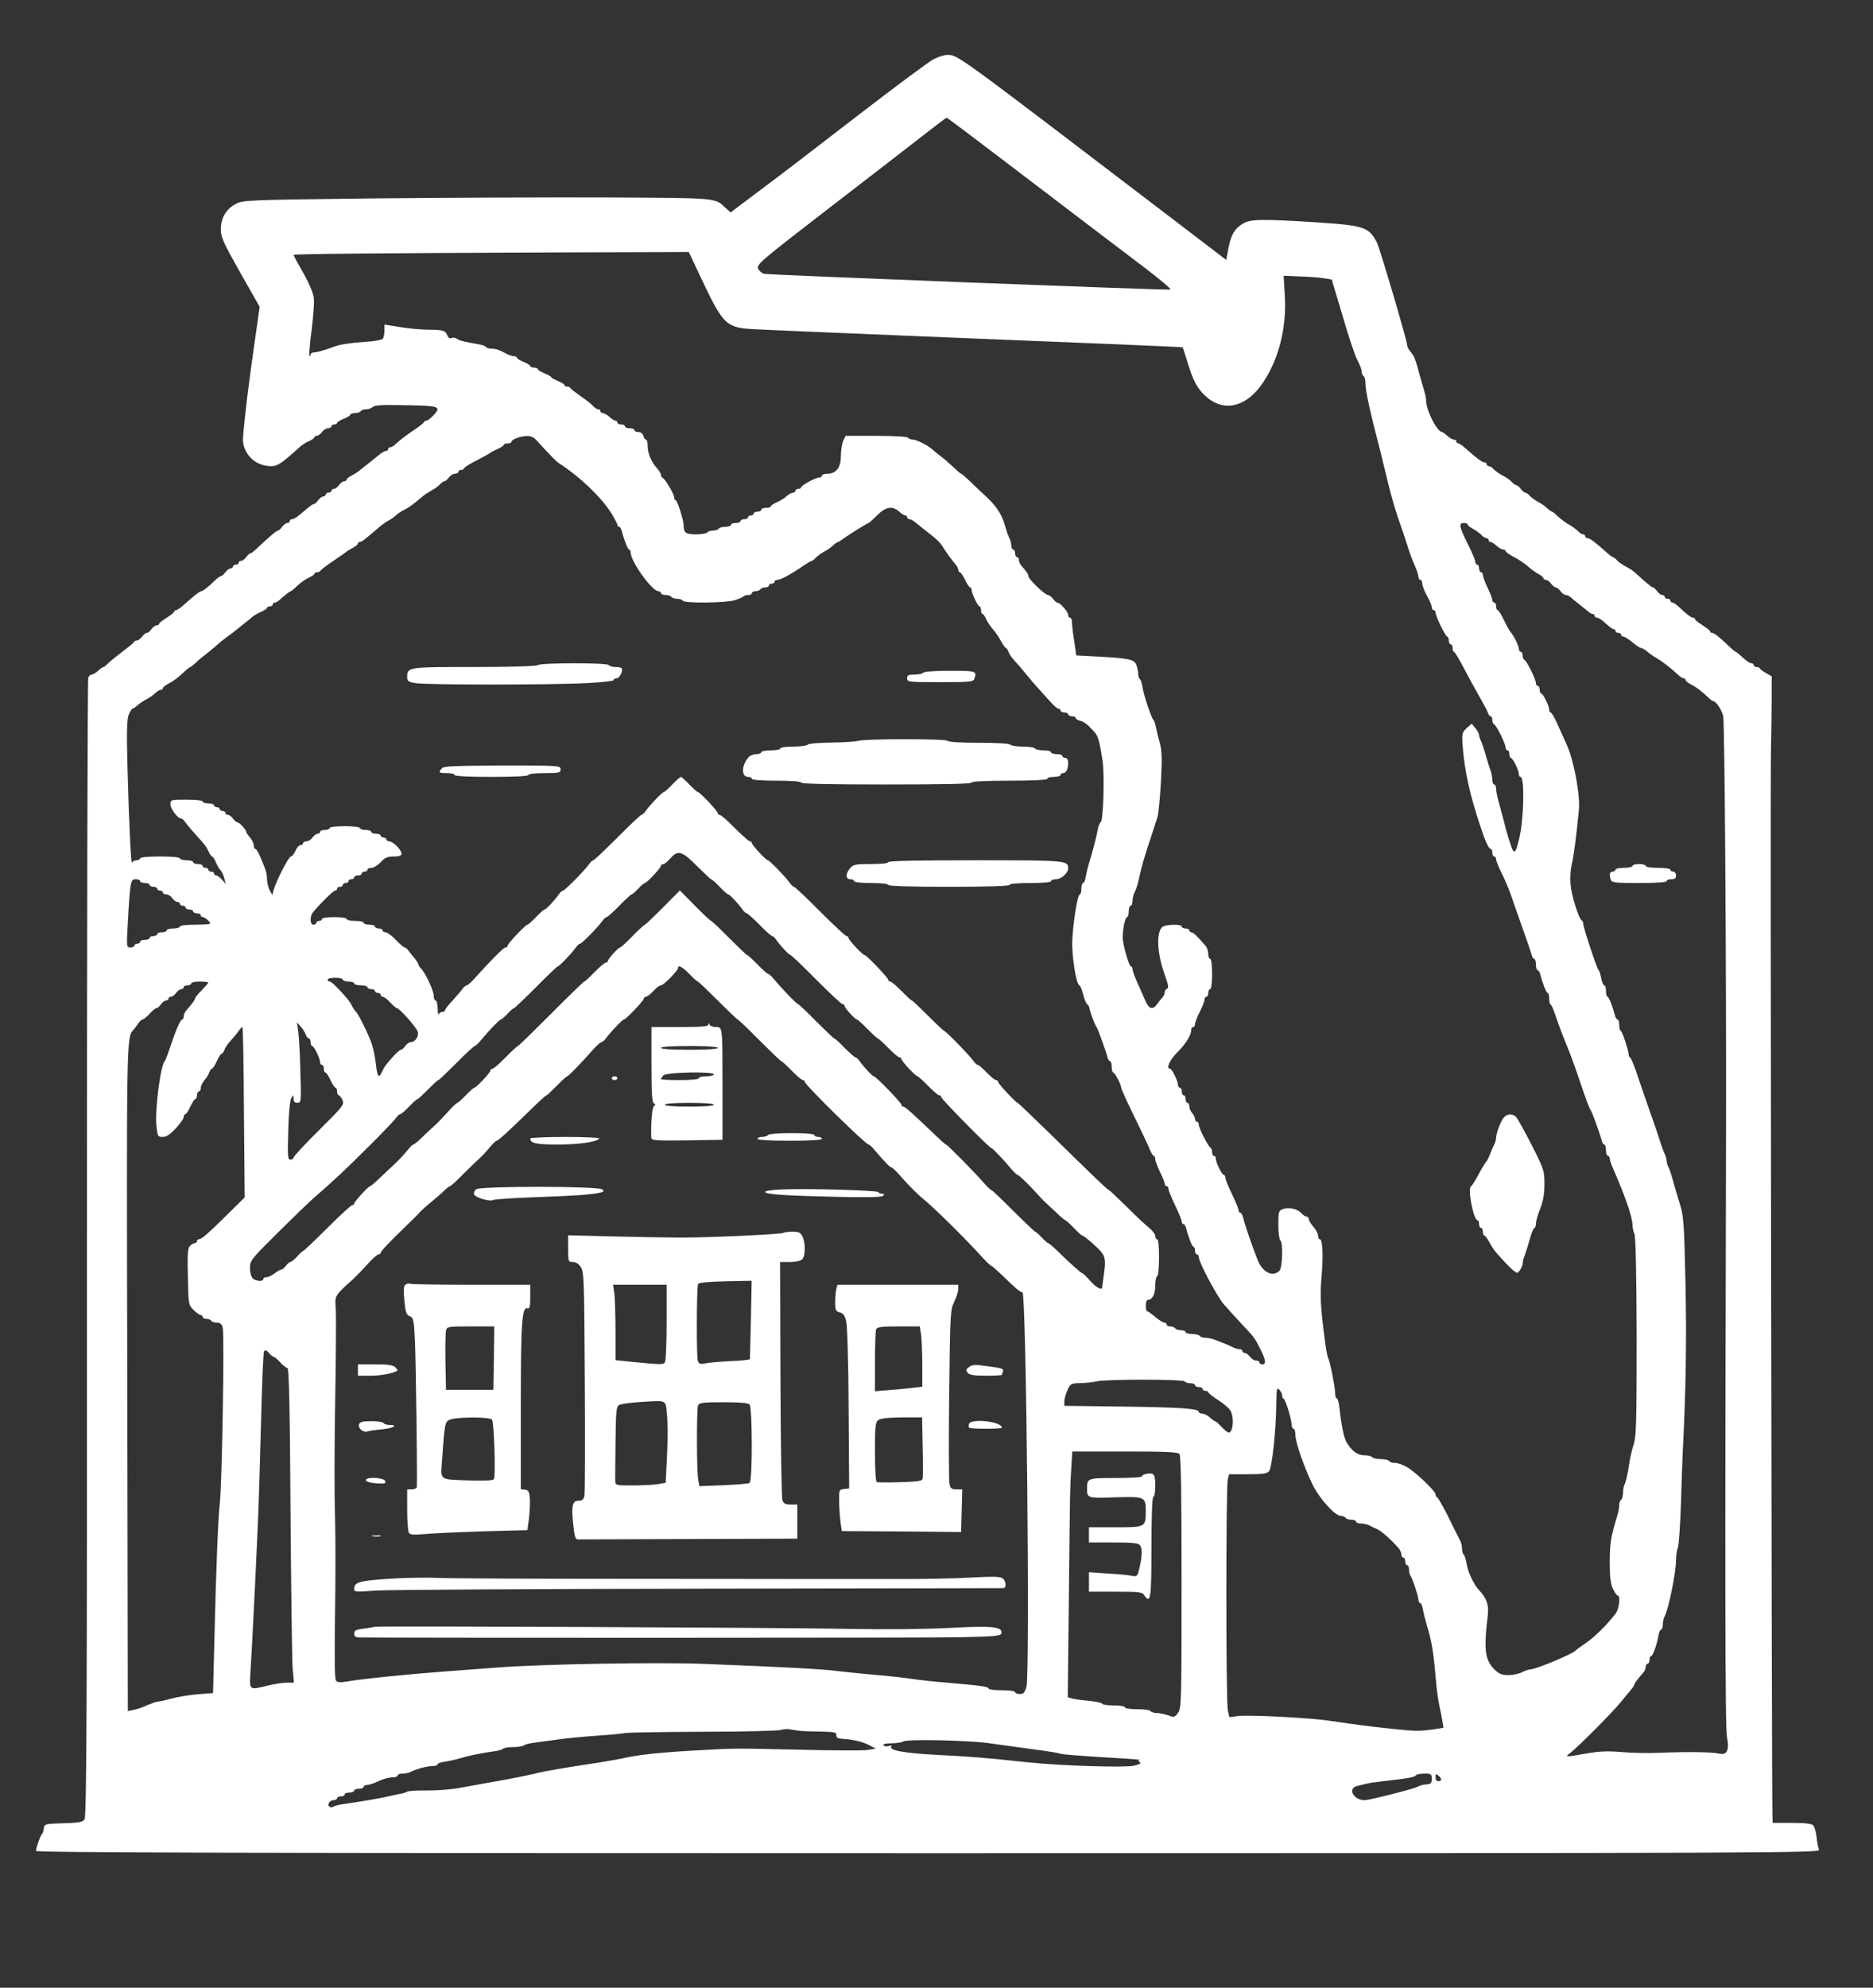 <?xml version="1.0" standalone="no"?>
<!DOCTYPE svg PUBLIC "-//W3C//DTD SVG 20010904//EN"
 "http://www.w3.org/TR/2001/REC-SVG-20010904/DTD/svg10.dtd">
<svg version="1.0" xmlns="http://www.w3.org/2000/svg"
 width="989pt" height="1049pt" viewBox="0 0 989 1049"
 preserveAspectRatio="xMidYMid meet">

<rect x="0" y="0" width="989" height="1049" fill="#333333" stroke="none"/>

<g transform="translate(0,1049) scale(0.1,-0.1)"
fill="#ffffff" stroke="none">
<path d="M4929 10177 c-24 -12 -204 -146 -399 -296 -195 -151 -426 -328 -514
-393 l-158 -119 -27 24 c-57 54 -37 52 -626 55 -302 1 -858 -1 -1235 -5 -668
-8 -686 -9 -725 -29 -51 -27 -79 -74 -79 -134 0 -41 13 -70 102 -228 l103
-181 -47 -333 c-25 -184 -43 -353 -41 -377 8 -76 71 -131 148 -131 35 0 53 12
153 102 11 10 32 24 48 30 15 7 28 16 28 20 0 5 6 8 13 8 7 0 19 9 27 20 8 11
22 20 32 20 10 0 18 5 18 10 0 6 7 10 15 10 8 0 15 4 15 8 0 5 16 14 35 22 19
8 35 17 35 22 0 4 11 8 24 8 14 0 28 5 31 10 3 6 16 10 29 10 12 0 28 6 35 13
9 9 52 11 159 9 152 -2 182 -6 182 -23 0 -13 -46 -59 -59 -59 -5 0 -11 -4 -13
-8 -1 -5 -25 -23 -53 -42 -50 -34 -76 -55 -100 -77 -8 -7 -18 -13 -24 -13 -6
0 -11 -4 -11 -10 0 -5 -6 -10 -12 -10 -7 0 -25 -10 -39 -23 -15 -12 -41 -33
-59 -47 -18 -14 -38 -29 -44 -35 -6 -5 -23 -16 -38 -24 -16 -8 -28 -18 -28
-23 0 -4 -6 -8 -13 -8 -7 0 -19 -9 -27 -20 -8 -11 -20 -20 -27 -20 -7 0 -13
-4 -13 -10 0 -5 -7 -10 -15 -10 -8 0 -15 -4 -15 -10 0 -5 -6 -10 -13 -10 -7 0
-19 -9 -27 -20 -8 -11 -18 -20 -22 -20 -7 0 -15 -5 -76 -57 -15 -13 -33 -23
-39 -23 -7 0 -13 -4 -13 -10 0 -5 -6 -10 -13 -10 -7 0 -19 -9 -27 -20 -8 -11
-18 -20 -22 -20 -8 0 -45 -32 -104 -87 -18 -18 -37 -33 -41 -33 -5 0 -15 -9
-23 -20 -8 -11 -20 -20 -27 -20 -7 0 -13 -4 -13 -10 0 -5 -7 -10 -15 -10 -8 0
-15 -4 -15 -10 0 -5 -6 -10 -13 -10 -7 0 -19 -9 -27 -20 -8 -11 -18 -20 -23
-20 -4 0 -18 -10 -31 -22 -35 -35 -65 -58 -74 -58 -7 0 -42 -28 -95 -75 -15
-14 -32 -25 -37 -25 -6 0 -10 -3 -10 -8 0 -4 -18 -18 -40 -32 -22 -14 -40 -28
-40 -32 0 -5 -6 -8 -13 -8 -7 0 -19 -9 -27 -20 -8 -11 -19 -20 -25 -20 -6 0
-17 -9 -25 -20 -8 -11 -20 -20 -26 -20 -7 0 -14 -3 -16 -7 -1 -5 -30 -28 -63
-53 -33 -25 -67 -53 -76 -62 -9 -10 -19 -18 -23 -18 -4 0 -16 -9 -28 -20 -12
-11 -27 -20 -34 -20 -6 0 -15 -7 -18 -17 -4 -9 -7 -1364 -7 -3012 1 -2455 -2
-2999 -13 -3013 -10 -14 -32 -18 -112 -20 -97 -3 -99 -3 -103 -28 -1 -14 -6
-27 -10 -30 -8 -6 -31 -72 -31 -88 0 -9 1100 -12 4711 -12 4483 0 4711 1 4704
18 -4 9 -10 39 -13 67 -3 27 -11 55 -18 62 -8 9 -45 13 -113 13 l-101 0 -1 38
c-4 120 -12 5450 -8 5607 2 105 4 239 4 298 l0 108 -30 17 c-16 9 -31 20 -33
25 -2 4 -10 7 -18 7 -8 0 -14 5 -14 10 0 6 -6 10 -14 10 -7 0 -27 14 -44 30
-18 17 -34 30 -37 30 -3 0 -21 15 -39 33 -47 45 -75 67 -86 67 -6 0 -10 3 -10
8 0 4 -18 18 -40 32 -22 14 -40 28 -40 32 0 5 -4 8 -10 8 -10 0 -38 21 -76 58
-13 12 -28 22 -34 22 -5 0 -10 5 -10 10 0 6 -7 10 -15 10 -8 0 -15 5 -15 10 0
6 -6 10 -13 10 -7 0 -19 9 -27 20 -8 11 -18 20 -22 20 -7 0 -33 22 -91 75 -12
11 -35 27 -52 35 -16 8 -37 23 -46 32 -9 10 -19 18 -23 18 -3 0 -18 11 -33 25
-60 53 -88 75 -100 75 -7 0 -13 5 -13 10 0 6 -5 10 -11 10 -7 0 -19 8 -28 18
-9 9 -29 24 -44 32 -16 8 -41 27 -58 42 -16 15 -31 28 -34 28 -3 0 -15 8 -26
18 -10 11 -32 25 -47 33 -15 8 -34 22 -43 31 -9 10 -20 18 -25 18 -5 0 -16 9
-24 20 -8 11 -19 20 -24 20 -5 0 -16 8 -25 18 -9 9 -29 24 -46 32 -16 8 -37
23 -46 32 -9 10 -21 18 -28 18 -6 0 -11 5 -11 10 0 6 -6 10 -12 10 -13 0 -41
22 -101 75 -15 14 -32 25 -37 25 -6 0 -10 5 -10 10 0 6 -6 10 -13 10 -7 0 -23
9 -35 20 -12 11 -24 20 -27 20 -27 0 -85 115 -85 168 0 9 -4 29 -9 46 -5 17
-15 51 -22 76 -24 91 -30 108 -49 131 -11 12 -20 29 -20 38 0 23 -145 513
-160 542 -42 80 -68 89 -309 105 -296 19 -359 18 -398 -6 -44 -26 -64 -61 -77
-132 l-11 -60 -300 229 c-1154 880 -1117 853 -1175 853 -15 0 -46 -10 -71 -23z
m364 -529 c161 -122 362 -275 447 -340 85 -65 222 -169 303 -230 82 -62 143
-114 137 -116 -13 -5 -2114 77 -2146 83 -11 3 -25 15 -31 27 -9 22 13 41 379
323 214 165 440 339 501 387 62 48 113 87 115 87 2 1 135 -99 295 -221z
m-1578 -653 c100 -210 122 -232 243 -241 37 -3 566 -25 1176 -50 610 -24 1110
-45 1111 -47 1 -1 12 -36 25 -77 28 -95 50 -137 92 -177 90 -86 205 -68 292
47 94 125 142 305 130 485 l-6 100 88 -4 c49 -1 106 -6 128 -10 l38 -6 59
-198 c32 -110 67 -214 79 -233 11 -20 20 -44 20 -54 0 -10 5 -22 10 -25 6 -3
10 -21 10 -38 0 -40 22 -141 80 -364 5 -21 21 -87 36 -148 14 -60 39 -148 55
-195 17 -47 37 -107 46 -135 18 -59 25 -77 47 -128 9 -21 16 -44 16 -52 0 -8
5 -15 10 -15 6 0 10 -9 10 -20 0 -10 11 -39 25 -64 14 -25 25 -52 25 -60 0 -9
5 -16 10 -16 6 0 10 -5 10 -12 0 -19 53 -128 62 -128 4 0 8 -9 8 -20 0 -11 5
-20 10 -20 6 0 10 -9 10 -19 0 -11 4 -21 9 -23 5 -1 27 -39 50 -83 23 -44 60
-111 82 -150 22 -38 43 -78 46 -87 3 -10 9 -18 14 -18 5 0 9 -9 9 -19 0 -11 4
-21 9 -23 12 -4 61 -103 61 -123 0 -8 5 -15 10 -15 6 0 10 -9 10 -20 0 -11 4
-20 8 -20 10 0 42 -65 42 -85 0 -8 4 -15 9 -15 22 0 18 -222 -7 -325 -15 -63
-23 -79 -33 -63 -9 13 -33 92 -49 158 -5 19 -16 59 -24 89 -9 29 -16 64 -16
77 0 13 -4 24 -10 24 -5 0 -10 11 -10 25 0 13 -4 34 -9 47 -5 13 -17 50 -26
83 -9 33 -21 68 -26 77 -5 10 -9 23 -9 30 -1 7 -9 23 -20 36 l-19 23 -27 -24
c-24 -23 -25 -28 -21 -93 11 -134 37 -254 92 -419 29 -89 46 -125 57 -125 4 0
8 -9 8 -20 0 -11 5 -20 10 -20 6 0 10 -7 10 -15 0 -9 14 -43 31 -77 17 -33 39
-86 49 -117 11 -31 38 -108 60 -171 23 -63 44 -125 47 -137 3 -13 9 -23 14
-23 5 0 9 -13 9 -30 0 -16 4 -30 9 -30 5 0 11 -10 14 -22 12 -47 32 -98 39
-98 5 0 8 -13 8 -29 0 -16 4 -31 8 -33 4 -1 15 -25 24 -53 9 -27 26 -74 37
-102 12 -29 30 -77 42 -105 11 -29 33 -91 49 -138 37 -109 54 -154 60 -160 6
-6 49 -125 57 -157 3 -13 9 -23 14 -23 5 0 9 -13 9 -30 0 -16 5 -30 10 -30 6
0 10 -7 10 -15 0 -8 11 -38 24 -67 57 -129 95 -240 96 -281 0 -16 5 -37 10
-48 7 -12 11 -202 12 -542 0 -458 -2 -528 -16 -571 -9 -26 -21 -79 -26 -118
-6 -38 -15 -78 -20 -88 -6 -10 -10 -32 -10 -49 0 -16 -5 -33 -10 -36 -6 -3
-10 -16 -10 -27 0 -12 -4 -35 -9 -52 -36 -119 -41 -151 -41 -249 0 -79 4 -115
17 -142 9 -19 20 -35 25 -35 16 0 8 -72 -12 -97 -49 -62 -109 -121 -155 -153
-27 -18 -52 -36 -55 -40 -15 -18 -208 -99 -240 -100 -8 0 -28 -7 -44 -15 -15
-8 -48 -15 -71 -15 -35 0 -49 6 -73 29 -52 52 -58 105 -36 287 6 55 -6 89 -44
130 -30 31 -61 97 -68 143 -4 23 -11 44 -15 47 -5 3 -9 16 -9 30 0 13 -4 32
-9 42 -5 9 -33 64 -61 122 -29 58 -57 107 -61 108 -5 2 -9 9 -9 16 0 17 -109
121 -153 145 -21 12 -48 21 -62 21 -13 0 -27 4 -30 10 -3 5 -24 10 -45 10 -21
0 -42 5 -45 10 -3 6 -22 10 -41 10 -37 0 -69 25 -95 71 -14 26 -27 92 -36 176
-3 29 -9 53 -14 53 -5 0 -9 12 -9 28 0 31 -28 170 -37 185 -3 5 -10 39 -15 76
-25 189 -29 251 -20 351 10 112 6 200 -9 200 -5 0 -9 8 -9 18 0 11 -11 32 -25
48 -14 16 -25 35 -25 42 0 6 -5 12 -11 12 -7 0 -19 8 -28 18 -20 23 -67 33
-98 21 -21 -8 -23 -14 -23 -83 0 -41 5 -78 10 -81 16 -10 12 -144 -4 -161 -36
-36 -91 -8 -116 59 -7 17 -15 41 -20 52 -19 51 -53 152 -57 173 -3 12 -9 22
-14 22 -5 0 -9 6 -9 13 0 8 -16 46 -35 86 -19 39 -35 78 -35 86 0 8 -4 15 -8
15 -10 0 -42 65 -42 85 0 8 -4 15 -10 15 -5 0 -10 9 -10 19 0 11 -3 21 -7 23
-12 5 -63 104 -63 122 0 9 -4 16 -10 16 -5 0 -10 7 -10 16 0 8 -7 22 -15 30
-8 9 -15 24 -15 35 0 10 -4 19 -10 19 -5 0 -10 9 -10 20 0 11 -4 20 -10 20 -5
0 -10 9 -10 20 0 11 -4 20 -10 20 -5 0 -10 7 -10 15 0 20 -32 85 -42 85 -22 0
-3 44 36 84 46 45 76 93 76 121 0 8 5 15 10 15 6 0 10 7 10 15 0 9 11 38 25
65 14 27 25 56 25 65 0 8 5 15 10 15 6 0 10 9 10 20 0 11 5 20 10 20 6 0 10
33 10 80 0 47 -4 80 -10 80 -5 0 -10 11 -10 25 0 14 -6 32 -12 41 -45 52 -67
74 -77 74 -6 0 -11 5 -11 10 0 6 -9 10 -20 10 -11 0 -20 5 -20 10 0 15 -89 12
-104 -3 -32 -32 -26 -143 16 -256 17 -48 20 -65 11 -68 -7 -3 -13 -11 -13 -20
0 -8 -6 -20 -12 -27 -7 -8 -20 -23 -28 -35 -23 -33 -45 -26 -64 22 -10 23 -29
66 -42 95 -13 29 -24 59 -24 67 0 8 -4 15 -8 15 -11 0 -45 120 -44 155 1 49
14 105 23 105 5 0 9 14 9 30 0 17 5 30 10 30 6 0 10 12 10 26 0 14 5 35 12 47
6 12 15 38 19 57 18 81 29 120 59 210 17 52 36 109 41 125 6 17 14 101 19 188
7 129 5 167 -7 210 -8 28 -17 66 -20 82 -3 17 -9 32 -12 35 -11 9 -53 134 -58
173 -3 20 -9 40 -14 43 -5 3 -9 16 -9 29 0 13 -5 35 -11 49 -13 27 -41 33
-220 42 l-96 5 -11 77 c-7 42 -12 87 -12 100 0 12 -4 22 -10 22 -5 0 -10 7
-10 15 0 17 -43 65 -57 65 -5 0 -15 9 -23 20 -8 11 -20 20 -26 20 -16 0 -104
84 -104 99 0 11 -7 22 -37 56 -7 7 -13 21 -13 29 0 9 -4 16 -10 16 -5 0 -10 9
-10 20 0 11 -4 20 -10 20 -5 0 -10 9 -10 20 0 11 -4 28 -9 38 -6 9 -18 44 -27
76 -17 57 -45 98 -107 155 -16 14 -48 45 -73 69 -24 23 -46 42 -49 42 -3 0
-20 15 -39 33 -18 17 -47 43 -66 57 -18 14 -39 30 -45 37 -22 21 -85 53 -105
53 -10 0 -22 5 -25 10 -4 6 -71 10 -168 10 l-162 0 -13 -27 c-6 -15 -12 -51
-12 -80 0 -61 -25 -93 -72 -93 -15 0 -28 -4 -28 -10 0 -5 -6 -10 -14 -10 -19
0 -96 -42 -96 -52 0 -4 -7 -8 -15 -8 -8 0 -15 -4 -15 -10 0 -5 -6 -10 -13 -10
-7 0 -22 -8 -33 -18 -10 -10 -34 -25 -51 -32 -18 -8 -33 -18 -33 -22 0 -5 -11
-8 -25 -8 -14 0 -25 -4 -25 -10 0 -5 -9 -10 -20 -10 -11 0 -20 -4 -20 -10 0
-5 -7 -10 -15 -10 -8 0 -15 -4 -15 -10 0 -5 -9 -10 -20 -10 -11 0 -20 -4 -20
-10 0 -5 -11 -10 -25 -10 -14 0 -25 -4 -25 -10 0 -5 -13 -10 -29 -10 -17 0
-33 -4 -36 -10 -3 -5 -17 -10 -30 -10 -13 0 -27 -4 -30 -10 -3 -5 -30 -10 -60
-10 -54 0 -65 8 -65 48 0 26 -34 132 -42 132 -4 0 -8 7 -8 15 0 17 -48 98 -61
103 -5 2 -9 9 -9 16 0 7 -9 21 -19 33 -31 33 -51 80 -51 118 0 19 -4 35 -9 35
-5 0 -11 9 -14 20 -3 12 -14 20 -26 20 -12 0 -21 5 -21 10 0 6 -11 10 -25 10
-14 0 -25 5 -25 10 0 6 -9 10 -20 10 -11 0 -20 5 -20 10 0 6 -5 10 -10 10 -6
0 -20 9 -32 20 -12 11 -28 20 -35 20 -7 0 -13 5 -13 10 0 6 -5 10 -11 10 -7 0
-19 8 -28 18 -9 10 -38 33 -66 52 -27 19 -51 37 -53 42 -2 4 -10 8 -18 8 -8 0
-14 4 -14 8 0 5 -16 14 -35 22 -19 8 -35 17 -35 20 0 3 -16 12 -35 20 -19 8
-35 17 -35 22 0 4 -9 8 -20 8 -11 0 -20 4 -20 8 0 5 -16 14 -35 22 -19 8 -35
17 -35 22 0 4 -7 8 -15 8 -8 0 -24 5 -35 10 -11 6 -29 15 -40 20 -11 6 -31 10
-44 10 -14 0 -27 4 -30 9 -3 5 -20 11 -38 14 -80 14 -104 20 -115 29 -7 6 -20
8 -28 4 -10 -3 -18 1 -22 12 -10 27 -24 32 -98 32 -38 0 -107 6 -152 14 l-83
13 0 -31 c0 -17 -4 -36 -8 -43 -4 -6 -41 -14 -82 -16 -88 -6 -147 -15 -175
-26 -40 -16 -92 -31 -108 -31 -9 0 -17 -5 -17 -12 0 -6 -3 -9 -6 -5 -3 3 2 63
11 133 9 71 15 147 12 171 -3 26 -24 77 -56 133 -28 49 -51 92 -51 95 0 5 414
9 1411 13 l676 2 78 -165z m-877 -834 c76 -83 100 -107 114 -116 110 -71 218
-174 274 -260 18 -30 34 -59 34 -65 0 -5 4 -10 9 -10 5 0 11 -10 14 -22 12
-47 32 -98 39 -98 5 0 8 -7 8 -15 0 -48 113 -205 147 -205 7 0 13 -4 13 -10 0
-5 11 -10 24 -10 14 0 28 -4 31 -10 3 -5 17 -10 30 -10 13 0 27 -4 30 -10 9
-15 233 -12 277 3 21 7 41 16 44 20 4 4 16 7 26 7 10 0 18 5 18 10 0 6 9 10
19 10 11 0 23 5 26 10 3 6 15 10 26 10 10 0 19 5 19 10 0 6 7 10 15 10 8 0 15
5 15 10 0 6 7 10 15 10 17 0 71 29 132 71 23 16 45 29 49 29 3 0 14 8 23 18 9
9 28 23 43 31 15 8 37 22 47 33 11 10 23 18 26 18 3 0 11 5 18 10 18 15 137
90 143 90 3 0 23 18 45 40 45 46 82 52 117 20 12 -11 26 -20 32 -20 5 0 10 -4
10 -10 0 -5 6 -10 13 -10 6 0 24 -10 38 -23 15 -12 41 -33 59 -47 43 -33 63
-52 75 -71 22 -35 51 -75 67 -93 10 -11 18 -26 18 -33 0 -7 4 -13 8 -13 5 0
17 -18 28 -40 10 -22 22 -40 27 -40 4 0 7 -5 7 -12 0 -18 33 -88 42 -88 4 0 8
-9 8 -20 0 -11 3 -20 8 -20 4 0 13 -12 19 -27 7 -16 23 -39 35 -53 13 -14 32
-42 43 -62 11 -21 23 -38 27 -38 3 0 9 -9 13 -19 3 -11 18 -33 33 -49 15 -16
43 -48 62 -72 19 -24 46 -55 60 -70 14 -15 41 -46 61 -68 20 -23 42 -42 48
-42 6 0 11 -4 11 -10 0 -5 9 -10 20 -10 11 0 20 -4 20 -10 0 -5 9 -10 20 -10
11 0 20 -4 20 -9 0 -5 11 -12 25 -15 22 -6 47 -27 81 -68 13 -17 22 -52 36
-143 11 -78 4 -315 -10 -324 -5 -3 -12 -19 -15 -36 -9 -47 -24 -105 -42 -165
-10 -30 -19 -70 -22 -87 -3 -18 -9 -33 -14 -33 -5 0 -9 -13 -9 -30 0 -16 -4
-30 -8 -30 -12 0 -35 -140 -40 -240 -4 -81 21 -240 38 -240 3 0 13 -22 20 -50
7 -27 17 -50 21 -50 4 0 9 -10 12 -22 6 -29 30 -91 37 -98 6 -6 49 -125 57
-157 3 -13 9 -23 14 -23 5 0 9 -13 9 -30 0 -16 4 -30 8 -30 9 0 42 -64 42 -80
0 -6 31 -74 69 -152 39 -79 76 -158 83 -176 7 -17 16 -32 20 -32 5 0 8 -8 8
-17 0 -10 12 -40 25 -68 14 -27 25 -56 25 -62 0 -7 5 -13 10 -13 6 0 10 -7 10
-15 0 -8 16 -47 35 -86 19 -40 35 -78 35 -86 0 -7 4 -13 9 -13 5 0 11 -10 14
-22 12 -47 32 -98 39 -98 5 0 8 -9 8 -20 0 -11 5 -20 10 -20 6 0 10 -7 10 -15
0 -26 97 -208 132 -248 18 -21 58 -65 88 -97 75 -80 75 -80 104 -138 30 -58
33 -82 11 -82 -8 0 -15 5 -15 10 0 6 -8 10 -18 10 -10 0 -24 9 -32 20 -8 11
-20 20 -27 20 -7 0 -13 5 -13 10 0 6 -7 10 -15 10 -8 0 -23 4 -33 9 -9 5 -28
13 -42 19 -14 5 -38 15 -53 21 -15 6 -39 11 -52 11 -13 0 -27 4 -30 10 -3 5
-22 10 -41 10 -19 0 -34 5 -34 10 0 6 -11 10 -24 10 -14 0 -28 5 -31 10 -3 6
-15 10 -26 10 -10 0 -19 5 -19 10 0 6 -6 10 -12 10 -7 0 -29 14 -48 30 -19 16
-38 30 -42 30 -5 0 -8 14 -8 30 0 17 5 30 11 30 23 0 39 30 39 74 0 25 4 48
10 51 6 3 10 48 10 101 0 56 -4 94 -10 94 -5 0 -10 8 -10 18 0 9 -15 28 -32
42 -18 14 -72 64 -120 113 -49 48 -91 87 -93 87 -6 0 -72 63 -291 278 -103
100 -188 182 -191 182 -8 0 -103 101 -103 111 0 5 -5 9 -11 9 -6 0 -28 18 -49
40 -21 22 -42 40 -47 40 -5 0 -15 10 -23 21 -19 28 -147 159 -155 159 -3 0
-41 36 -85 80 -44 44 -82 80 -85 80 -4 0 -28 23 -55 50 -27 28 -53 50 -59 50
-6 0 -11 4 -11 9 0 11 -115 131 -125 131 -10 0 -85 80 -85 91 0 5 -5 9 -10 9
-6 0 -69 59 -140 130 -71 72 -133 130 -138 130 -4 0 -14 10 -22 21 -20 29
-107 119 -115 119 -10 0 -85 80 -85 91 0 5 -5 9 -10 9 -6 0 -42 32 -80 70 -38
39 -74 70 -80 70 -5 0 -10 4 -10 9 0 11 -95 111 -105 111 -4 0 -24 18 -45 40
-21 22 -41 40 -45 40 -4 0 -24 -18 -45 -40 -21 -22 -41 -40 -45 -40 -8 0 -74
-69 -95 -99 -8 -11 -18 -21 -23 -21 -4 0 -61 -54 -127 -120 -66 -66 -123 -120
-127 -120 -5 0 -15 -10 -23 -21 -22 -32 -128 -139 -137 -139 -5 0 -15 -9 -23
-21 -22 -31 -67 -79 -75 -79 -4 0 -24 -18 -45 -40 -21 -22 -41 -40 -45 -40
-10 0 -105 -100 -105 -111 0 -5 -5 -9 -11 -9 -10 0 -86 -77 -159 -159 -19 -22
-40 -40 -45 -41 -6 0 -17 -10 -25 -21 -8 -12 -32 -39 -52 -61 -21 -22 -38 -44
-38 -49 0 -5 -6 -9 -14 -9 -8 0 -17 -6 -19 -12 -3 -7 -6 6 -6 30 -1 23 -5 42
-11 42 -5 0 -10 11 -10 25 0 27 -43 119 -66 143 -8 7 -14 17 -14 21 0 4 -8 17
-17 29 -10 11 -25 30 -33 41 -8 12 -18 21 -23 21 -5 0 -26 18 -47 40 -21 22
-46 40 -54 40 -9 0 -16 5 -16 10 0 6 -9 10 -20 10 -11 0 -20 5 -20 10 0 6 -13
10 -30 10 -16 0 -30 5 -30 10 0 6 -20 10 -45 10 -25 0 -45 5 -45 10 0 6 -28
10 -65 10 -37 0 -65 -4 -65 -10 0 -5 -7 -10 -15 -10 -8 0 -15 -4 -15 -10 0 -5
-7 -10 -15 -10 -19 0 -20 45 -2 66 40 48 107 114 116 114 6 0 11 5 11 10 0 6
7 10 15 10 8 0 15 5 15 10 0 6 7 10 15 10 8 0 15 5 15 10 0 6 7 10 15 10 8 0
15 5 15 10 0 6 9 10 20 10 11 0 20 5 20 10 0 6 7 10 15 10 8 0 15 5 15 10 0 6
9 10 21 10 12 0 34 14 49 30 22 24 36 30 69 30 30 0 41 4 41 15 0 20 -45 65
-65 65 -8 0 -15 5 -15 10 0 6 -7 10 -15 10 -8 0 -15 5 -15 10 0 6 -11 10 -25
10 -14 0 -25 5 -25 10 0 6 -13 10 -30 10 -16 0 -30 5 -30 10 0 6 -33 10 -80
10 -47 0 -80 -4 -80 -10 0 -5 -11 -10 -25 -10 -14 0 -25 -4 -25 -10 0 -5 -6
-10 -13 -10 -7 0 -19 -9 -27 -20 -8 -11 -22 -20 -32 -20 -10 0 -18 -4 -18 -10
0 -5 -6 -10 -14 -10 -7 0 -19 -13 -26 -30 -7 -16 -18 -30 -24 -30 -12 0 -79
-131 -92 -179 l-6 -24 -14 24 c-7 13 -13 38 -14 56 0 18 -4 42 -9 55 -29 75
-45 108 -53 108 -4 0 -8 8 -8 18 0 11 -9 29 -20 42 -11 13 -20 26 -20 30 0 11
-36 50 -46 50 -5 0 -16 9 -24 20 -8 11 -20 20 -27 20 -7 0 -13 5 -13 10 0 6
-7 10 -15 10 -8 0 -15 5 -15 10 0 6 -7 10 -15 10 -8 0 -15 5 -15 10 0 6 -13
10 -30 10 -16 0 -30 5 -30 10 0 6 -35 10 -85 10 -84 0 -85 0 -85 -25 0 -24 39
-75 57 -75 5 0 15 -10 23 -21 8 -12 31 -39 50 -60 53 -58 59 -66 72 -94 6 -14
14 -25 18 -25 4 0 13 -14 20 -31 7 -17 18 -36 25 -42 6 -7 15 -26 19 -42 l8
-30 -20 23 c-11 12 -24 22 -31 22 -6 0 -11 5 -11 10 0 6 -7 10 -15 10 -8 0
-15 5 -15 10 0 6 -7 10 -15 10 -8 0 -15 5 -15 10 0 6 -11 10 -25 10 -14 0 -25
5 -25 10 0 6 -16 10 -35 10 -19 0 -35 5 -35 10 0 6 -42 10 -105 10 -63 0 -105
-4 -105 -10 0 -5 -9 -10 -19 -10 -11 0 -21 -6 -24 -12 -5 -17 -16 202 -24 504
-5 190 -3 253 7 277 7 17 16 31 19 31 4 0 16 8 27 18 10 9 31 23 46 31 15 8
37 22 47 33 11 10 25 18 31 18 5 0 10 4 10 8 0 5 12 15 27 23 31 16 55 34 89
67 13 12 26 22 29 22 3 0 16 10 29 23 12 12 38 33 56 47 18 14 43 34 54 45 12
11 37 31 56 45 19 13 40 29 46 35 6 5 26 21 44 35 18 14 38 30 44 36 6 5 26
17 44 25 17 7 32 17 32 21 0 5 7 8 15 8 8 0 15 5 15 10 0 6 5 10 11 10 6 0 16
6 24 13 24 22 55 47 60 47 3 0 19 13 36 30 17 16 44 35 60 42 16 7 29 16 29
20 0 5 6 8 14 8 8 0 16 4 18 8 2 5 32 28 68 52 36 24 67 46 70 49 3 3 17 12
33 20 15 8 27 18 27 23 0 4 4 8 10 8 10 0 25 12 89 67 20 18 47 38 61 45 14 7
32 20 40 28 8 8 28 22 45 30 29 15 40 23 92 67 14 12 38 27 52 35 14 7 33 21
42 30 9 10 20 18 25 18 5 0 16 9 24 20 8 11 22 20 32 20 10 0 18 5 18 10 0 6
7 10 15 10 8 0 15 4 15 8 0 5 30 24 68 43 37 19 69 37 72 40 3 3 20 12 38 20
17 8 32 17 32 21 0 5 9 8 20 8 11 0 20 3 20 8 0 12 43 29 78 31 26 1 41 -6 60
-28z m4912 -439 c0 -5 12 -15 28 -23 15 -8 34 -22 43 -31 9 -10 21 -18 28 -18
6 0 11 -4 11 -10 0 -5 5 -10 10 -10 6 0 20 -9 32 -20 12 -11 28 -20 35 -20 7
0 13 -4 13 -8 0 -5 20 -19 45 -32 25 -13 58 -35 73 -49 15 -14 40 -32 55 -40
15 -8 27 -18 27 -23 0 -4 6 -8 13 -8 7 0 19 -9 27 -20 8 -11 19 -20 25 -20 6
0 17 -9 25 -20 8 -11 20 -20 28 -20 7 0 19 -6 26 -12 7 -7 28 -24 46 -38 18
-14 39 -31 46 -37 7 -7 17 -13 23 -13 6 0 11 -4 11 -10 0 -5 6 -10 14 -10 7 0
27 -13 44 -30 18 -16 36 -30 42 -30 5 0 10 -4 10 -10 0 -5 7 -10 15 -10 8 0
15 -4 15 -10 0 -5 6 -10 13 -10 6 0 28 -14 47 -30 19 -16 40 -30 46 -30 5 0
19 -8 30 -17 11 -10 32 -25 46 -33 34 -19 85 -59 114 -87 13 -13 28 -23 34
-23 5 0 10 -4 10 -8 0 -5 12 -15 27 -23 31 -16 55 -34 89 -66 13 -13 26 -23
30 -23 14 0 45 -45 53 -79 8 -32 17 -1386 15 -2196 -6 -2392 -5 -3145 5 -3193
14 -69 0 -97 -44 -86 -36 8 -159 10 -310 4 -60 -3 -153 -1 -205 4 -73 6 -116
4 -184 -8 -114 -20 -116 -20 -81 6 41 32 223 215 263 265 19 23 42 52 53 64
10 12 19 25 19 29 0 6 12 22 50 67 5 7 10 19 10 28 0 8 5 15 10 15 6 0 10 9
10 20 0 11 3 20 8 20 9 0 32 63 39 108 3 17 9 32 14 32 5 0 9 11 9 25 0 14 4
33 9 43 22 41 61 235 61 300 0 22 4 52 10 66 5 14 12 119 16 233 3 114 8 242
10 283 16 312 20 570 14 873 -7 314 -10 359 -28 417 -11 36 -28 92 -37 125 -9
33 -20 68 -26 77 -5 10 -9 25 -9 33 0 8 -4 23 -9 33 -5 9 -16 40 -25 67 -8 28
-34 102 -56 165 -22 63 -53 151 -67 195 -15 44 -31 82 -35 83 -4 2 -8 9 -8 15
0 23 -35 127 -42 127 -4 0 -8 14 -8 30 0 17 -4 30 -9 30 -5 0 -11 10 -14 23
-12 46 -32 97 -39 97 -5 0 -8 14 -8 30 0 17 -4 30 -9 30 -5 0 -12 17 -16 37
-4 21 -10 40 -14 43 -8 6 -81 225 -81 245 0 7 -3 15 -7 17 -16 6 -56 135 -60
191 -3 33 0 79 6 104 10 39 23 135 38 288 8 76 -26 258 -62 340 -13 28 -35 78
-51 113 -15 34 -31 62 -36 62 -4 0 -8 7 -8 15 0 20 -32 85 -42 85 -4 0 -8 9
-8 20 0 11 -4 20 -10 20 -5 0 -10 7 -10 15 0 20 -49 119 -61 123 -5 2 -9 12
-9 23 0 10 -4 19 -10 19 -5 0 -10 7 -10 16 0 16 -27 70 -45 90 -5 6 -21 34
-34 62 -14 29 -28 52 -33 52 -4 0 -8 9 -8 20 0 11 -4 20 -10 20 -5 0 -10 6
-10 13 0 7 -11 37 -25 65 -14 29 -25 59 -25 67 0 8 -4 15 -10 15 -5 0 -10 9
-10 20 0 11 -4 20 -10 20 -5 0 -10 7 -10 15 0 9 -18 51 -40 95 -45 90 -49 110
-20 110 11 0 20 -4 20 -8z m-4070 -1802 c38 -38 72 -70 75 -70 4 0 24 -18 45
-40 21 -22 41 -40 45 -40 8 0 53 -48 75 -79 8 -12 18 -21 23 -21 4 0 35 -27
67 -60 32 -33 63 -60 67 -60 5 0 15 -9 23 -21 21 -31 67 -79 74 -79 4 0 65
-58 136 -130 71 -71 134 -130 140 -130 5 0 10 -4 10 -9 0 -11 55 -71 65 -71 3
0 28 -22 55 -50 27 -27 52 -50 55 -50 3 0 28 -22 55 -50 27 -27 53 -50 59 -50
6 0 11 -4 11 -9 0 -11 75 -91 85 -91 3 0 28 -22 55 -50 27 -27 53 -50 59 -50
6 0 11 -4 11 -10 0 -10 256 -270 266 -270 6 0 63 -60 104 -109 14 -17 29 -31
33 -31 5 0 35 -28 68 -62 32 -35 62 -66 66 -71 4 -4 32 -30 61 -57 28 -28 55
-50 58 -50 3 0 23 -18 44 -40 21 -22 41 -40 44 -40 6 0 33 -21 75 -60 46 -42
52 -61 41 -137 -5 -37 -10 -71 -10 -75 0 -20 -31 -4 -63 32 -19 22 -37 40 -41
40 -6 0 -69 56 -132 118 -24 23 -46 42 -50 42 -3 0 -19 14 -34 30 -15 17 -31
30 -34 30 -3 0 -55 50 -116 110 -60 61 -112 110 -116 110 -3 0 -23 19 -43 42
-51 58 -189 198 -196 198 -3 0 -30 24 -60 53 -112 108 -156 147 -165 147 -6 0
-10 4 -10 10 0 10 -135 150 -146 150 -7 0 -52 48 -74 79 -8 12 -18 21 -23 21
-4 0 -30 23 -57 50 -27 28 -51 50 -55 50 -3 0 -46 41 -95 90 -49 50 -92 90
-95 90 -7 0 -85 81 -125 129 -14 17 -29 31 -33 31 -5 0 -30 23 -57 50 -27 28
-51 50 -55 50 -3 0 -46 41 -95 90 -49 50 -92 90 -95 90 -3 0 -42 36 -85 80
l-80 81 -90 -91 c-49 -49 -92 -90 -95 -90 -3 0 -33 -27 -65 -60 -32 -33 -62
-60 -65 -60 -10 0 -65 -61 -65 -71 0 -5 -5 -9 -11 -9 -6 0 -32 -22 -59 -50
-27 -27 -51 -50 -55 -50 -3 0 -82 -76 -175 -170 -93 -93 -172 -170 -175 -170
-4 0 -33 -27 -65 -60 -32 -33 -64 -60 -69 -60 -6 0 -11 -4 -11 -9 0 -11 -75
-91 -85 -91 -4 0 -24 -18 -45 -40 -21 -22 -42 -40 -45 -40 -4 0 -28 -23 -54
-52 -25 -28 -54 -58 -65 -67 -10 -9 -38 -35 -62 -58 -24 -24 -47 -43 -51 -43
-5 0 -19 -15 -33 -32 -14 -18 -42 -48 -63 -68 -21 -19 -58 -54 -82 -77 -25
-24 -47 -43 -51 -43 -9 0 -84 -83 -84 -92 0 -5 -5 -8 -10 -8 -6 0 -65 -54
-131 -120 -66 -66 -123 -120 -126 -120 -3 0 -18 -13 -33 -30 -15 -16 -32 -30
-37 -30 -5 0 -15 -9 -23 -20 -8 -11 -19 -20 -25 -20 -5 0 -21 -9 -35 -20 -14
-11 -33 -20 -42 -20 -10 0 -18 -4 -18 -10 0 -15 -39 -12 -56 4 -8 8 -14 33
-14 55 0 39 6 46 149 188 82 81 167 163 188 181 105 91 166 148 286 268 73 72
139 141 147 153 8 11 18 21 23 21 5 0 26 18 47 40 21 22 41 40 45 40 3 0 28
23 55 50 27 28 51 50 55 50 3 0 46 41 95 90 49 50 93 90 97 90 4 0 19 14 33
31 43 52 98 109 105 109 4 0 20 14 35 30 15 17 31 30 34 30 4 0 56 50 116 110
60 61 112 110 115 110 8 0 75 70 95 99 8 11 18 21 23 21 9 0 94 86 117 119 8
11 18 21 23 21 4 0 35 27 67 60 32 33 62 60 65 60 4 0 20 14 35 30 15 17 31
30 35 30 10 0 85 80 85 91 0 5 6 9 13 9 6 0 23 14 37 30 39 46 62 39 140 -40z
m-2940 -80 c0 -5 11 -10 25 -10 14 0 25 -4 25 -10 0 -5 9 -10 20 -10 11 0 20
-4 20 -10 0 -5 7 -10 15 -10 8 0 15 -4 15 -10 0 -5 8 -10 18 -10 10 0 24 -9
32 -20 8 -11 20 -20 27 -20 7 0 13 -4 13 -10 0 -5 7 -10 15 -10 8 0 15 -4 15
-10 0 -5 9 -10 20 -10 11 0 20 -4 20 -10 0 -5 9 -10 20 -10 11 0 20 -4 20 -10
0 -5 5 -10 11 -10 11 0 39 -24 39 -34 0 -3 -36 -6 -80 -6 -47 0 -80 -4 -80
-10 0 -5 -16 -10 -35 -10 -19 0 -35 -4 -35 -10 0 -5 -11 -10 -25 -10 -14 0
-25 -4 -25 -10 0 -5 -9 -10 -20 -10 -11 0 -20 -4 -20 -10 0 -5 -11 -10 -25
-10 -14 0 -25 -4 -25 -10 0 -5 -7 -10 -15 -10 -8 0 -15 -4 -15 -10 0 -5 -9
-10 -21 -10 -21 0 -21 3 -15 113 13 238 15 247 42 247 13 0 24 -4 24 -10z
m2900 -490 c21 -22 41 -40 45 -40 3 0 50 -45 105 -100 55 -55 102 -100 105
-100 3 0 55 -49 115 -110 60 -60 112 -110 115 -110 4 0 28 -22 55 -50 27 -27
53 -50 59 -50 6 0 11 -4 11 -10 0 -15 321 -330 336 -330 4 0 14 -8 23 -19 71
-82 90 -101 97 -101 5 -1 25 -19 44 -41 54 -62 94 -101 140 -139 49 -40 223
-213 291 -289 26 -28 49 -51 53 -51 4 0 30 -24 60 -52 64 -63 93 -88 105 -88
20 0 40 -2016 21 -2082 -9 -31 -16 -38 -35 -38 -14 0 -25 5 -25 10 0 6 -30 10
-70 10 -38 0 -70 4 -70 9 0 10 -43 16 -220 31 -63 5 -146 14 -185 20 -38 6
-119 15 -180 20 -60 5 -150 14 -200 20 -91 12 -281 22 -715 39 -242 10 -863
-1 -1095 -19 -66 -5 -185 -14 -265 -20 -215 -16 -451 -40 -535 -55 -29 -5 -44
-3 -51 6 -7 9 -8 125 -5 344 3 182 3 420 0 530 -4 110 -3 385 1 612 4 226 5
440 3 476 -6 70 -7 68 93 158 16 15 49 49 74 77 25 28 51 51 58 52 6 0 12 4
12 8 0 9 48 59 136 144 27 26 59 57 70 70 12 13 41 39 65 58 23 19 53 45 66
58 12 12 25 22 29 22 4 0 35 28 69 63 34 34 70 69 81 78 10 9 35 34 54 57 19
23 38 42 42 42 9 0 61 48 174 158 46 45 86 82 90 82 3 0 27 23 54 50 27 28 52
50 55 50 6 0 72 68 135 139 19 22 40 40 45 41 6 0 17 10 25 21 21 30 87 99 95
99 10 0 105 100 105 111 0 5 5 9 11 9 6 0 24 14 39 30 15 17 33 30 40 30 13 0
90 77 90 91 0 19 23 7 60 -31z m-1830 -30 c0 -5 14 -10 30 -10 17 0 30 -4 30
-10 0 -5 16 -10 35 -10 19 0 35 -4 35 -10 0 -5 9 -10 20 -10 11 0 20 -4 20
-10 0 -5 7 -10 15 -10 8 0 15 -4 15 -10 0 -5 5 -10 11 -10 6 0 24 -13 39 -30
15 -16 31 -30 35 -30 14 0 105 -103 111 -125 6 -26 -14 -55 -38 -55 -8 0 -20
-9 -28 -20 -8 -11 -18 -20 -23 -20 -5 0 -22 -15 -38 -32 -44 -50 -48 -55 -61
-83 -18 -39 -25 -30 -33 38 -4 34 -13 81 -21 105 -15 47 -73 164 -84 172 -4 3
-13 16 -20 29 -15 28 -21 37 -72 91 -20 22 -41 40 -47 40 -6 0 -11 5 -11 10 0
6 18 10 40 10 22 0 40 -4 40 -10z m-710 -15 c0 -3 -16 -21 -35 -41 -19 -19
-35 -38 -35 -43 0 -7 -11 -22 -50 -68 -5 -7 -10 -19 -10 -27 0 -8 -4 -16 -10
-18 -10 -3 -36 -65 -68 -163 -9 -27 -19 -52 -22 -55 -22 -19 -53 -260 -44
-342 6 -55 7 -58 33 -58 19 0 39 13 69 45 23 25 42 52 42 60 0 8 4 15 8 15 5
0 17 18 27 40 10 22 22 40 27 40 4 0 8 9 8 20 0 11 5 20 10 20 6 0 10 8 10 18
0 11 9 29 20 42 11 12 22 31 25 41 4 11 10 19 14 19 4 0 16 18 26 40 10 22 22
40 26 40 4 0 10 9 14 19 3 11 18 33 33 49 15 17 34 39 42 51 8 12 17 21 20 21
3 0 7 -202 8 -449 l4 -450 -94 -93 c-105 -103 -134 -128 -148 -128 -6 0 -10
-4 -10 -10 0 -5 -5 -10 -11 -10 -6 0 -17 -7 -26 -15 -12 -13 -14 -41 -11 -163
3 -145 3 -148 30 -175 15 -15 32 -27 38 -27 5 0 10 -4 10 -10 0 -5 9 -10 19
-10 11 0 23 -4 26 -10 3 -5 17 -10 30 -10 18 0 26 -7 31 -27 10 -36 -4 -831
-15 -923 -9 -76 -19 -311 -30 -760 l-6 -245 -80 -6 c-44 -4 -107 -14 -140 -23
-32 -9 -65 -16 -72 -16 -7 0 -32 -9 -56 -19 -23 -11 -55 -22 -72 -25 l-30 -6
-3 1754 c-4 1813 -4 1800 33 1842 6 6 17 21 25 33 8 11 18 21 23 21 5 0 22 14
37 30 15 17 32 30 37 30 5 0 15 9 23 20 8 11 20 20 27 20 7 0 13 5 13 10 0 6
6 10 13 10 7 0 19 9 27 20 8 11 20 20 27 20 7 0 13 5 13 10 0 6 9 10 20 10 11
0 20 5 20 10 0 6 20 10 45 10 25 0 45 -2 45 -5z m515 -276 c4 -11 11 -19 16
-19 5 0 9 -9 9 -20 0 -11 4 -20 8 -20 10 0 42 -65 42 -85 0 -8 5 -15 10 -15 6
0 10 -9 10 -20 0 -11 4 -20 8 -20 5 0 17 -18 27 -40 10 -22 22 -40 27 -40 4 0
8 -9 8 -20 0 -11 4 -20 8 -20 5 0 14 -11 20 -25 11 -24 5 -32 -123 -159 -74
-73 -135 -139 -135 -145 0 -6 -7 -11 -16 -11 -15 0 -16 17 -12 153 2 90 9 160
16 172 11 19 11 19 12 -2 0 -16 6 -23 20 -23 20 0 21 4 16 163 -2 89 -7 185
-11 212 l-7 50 21 -24 c11 -13 23 -32 26 -42z m-170 -1699 c4 0 20 -13 35 -30
15 -16 33 -30 38 -30 8 0 13 -241 16 -752 3 -414 8 -788 11 -830 l7 -78 -39 0
c-21 0 -65 -7 -98 -15 -105 -25 -99 -32 -91 98 4 61 11 195 16 297 5 102 14
282 19 400 6 118 14 382 19 585 5 204 12 377 16 383 6 10 12 8 26 -8 9 -11 21
-20 25 -20z m4810 -130 c3 -5 17 -10 31 -10 13 0 24 -4 24 -10 0 -5 9 -10 20
-10 11 0 20 -4 20 -10 0 -5 7 -10 15 -10 8 0 15 -3 15 -7 0 -5 25 -24 54 -43
30 -19 60 -45 65 -58 19 -40 11 -112 -11 -112 -6 0 -23 14 -38 30 -15 17 -31
30 -34 30 -4 0 -16 9 -28 20 -12 11 -30 20 -40 20 -10 0 -18 4 -18 9 0 17 -89
24 -397 28 l-313 4 0 24 c0 13 8 40 17 60 16 34 19 35 72 36 31 1 67 5 81 9
37 12 458 12 465 0z m515 -73 c0 -9 3 -17 8 -19 10 -4 42 -108 42 -136 0 -12
5 -22 10 -22 6 0 10 -15 10 -32 0 -39 48 -178 93 -267 36 -72 117 -161 147
-161 10 0 22 -4 25 -10 3 -5 17 -10 31 -10 13 0 24 -4 24 -10 0 -5 11 -10 25
-10 14 0 33 -4 43 -9 9 -5 30 -15 46 -22 25 -12 79 -61 114 -103 6 -8 12 -22
12 -31 0 -8 5 -15 10 -15 6 0 10 -9 10 -20 0 -11 5 -20 10 -20 6 0 10 -10 10
-23 0 -13 3 -27 6 -30 10 -10 43 -109 44 -129 0 -10 4 -18 9 -18 5 0 11 -15
14 -32 3 -18 13 -58 22 -88 23 -73 35 -144 45 -265 4 -55 13 -122 19 -150 6
-27 14 -67 17 -87 l6 -36 -43 -7 c-85 -12 -101 -12 -232 2 -124 13 -162 18
-334 43 -100 15 -421 31 -475 24 l-47 -6 -8 39 c-10 47 -10 1178 0 1216 l7 27
99 0 c78 0 101 3 112 16 16 19 37 218 38 352 1 83 3 92 16 78 8 -8 15 -21 15
-29z m-542 -310 c8 -9 11 -220 11 -677 0 -635 -1 -666 -19 -690 -17 -23 -21
-24 -52 -12 -19 6 -46 12 -61 12 -14 0 -29 5 -32 10 -3 6 -35 10 -71 10 -36 0
-64 4 -64 10 0 6 -27 10 -60 10 -33 0 -60 4 -60 9 0 4 -30 11 -67 15 -38 3
-78 9 -91 12 l-24 7 6 531 c6 591 6 569 13 684 l5 82 278 0 c214 0 280 -3 288
-13z m-1998 -1462 c14 -1 62 -3 106 -3 71 -2 82 -4 80 -19 -1 -14 8 -18 39
-20 51 -3 102 -15 139 -35 l30 -16 -42 -7 c-23 -4 -181 -3 -350 1 -370 8 -334
9 -567 -4 -192 -11 -307 -24 -380 -42 -22 -5 -116 -21 -210 -35 -93 -14 -197
-32 -230 -40 -33 -9 -121 -27 -195 -40 -74 -13 -171 -31 -215 -39 -44 -9 -123
-15 -176 -15 -54 1 -102 -2 -109 -6 -6 -4 -21 -9 -33 -11 -12 -2 -42 -8 -67
-14 -46 -11 -135 -26 -225 -39 -27 -3 -56 -10 -62 -14 -7 -5 -17 -6 -23 -2
-15 9 0 35 21 35 10 0 19 5 19 10 0 6 9 10 20 10 11 0 20 5 20 10 0 6 11 10
25 10 14 0 25 5 25 10 0 6 11 10 25 10 14 0 25 5 25 10 0 6 8 10 18 10 10 0
37 9 60 20 22 11 55 20 72 20 16 0 30 5 30 10 0 6 11 10 25 10 14 0 33 4 43 9
31 16 88 31 115 31 15 0 27 4 27 9 0 5 17 11 38 14 20 3 55 10 77 17 54 16
120 29 178 37 26 3 50 10 53 14 3 5 27 9 53 9 26 0 51 4 56 9 6 5 33 12 60 15
28 4 82 11 120 16 39 6 131 15 205 20 74 5 140 12 147 14 7 3 192 6 411 7 218
0 406 5 417 10 11 4 34 6 50 2 17 -3 41 -6 55 -8z m990 -64 c188 -26 229 -32
290 -40 36 -5 74 -11 85 -15 20 -6 104 -12 320 -25 66 -4 113 -8 105 -9 -12
-2 -12 -4 -2 -11 10 -6 0 -12 -30 -19 -46 -11 -379 -1 -553 17 -244 26 -324
32 -490 40 -172 9 -257 25 -238 45 5 5 -2 5 -14 2 -12 -4 -24 -2 -28 4 -4 6
11 10 42 10 26 0 55 5 63 10 18 13 343 6 450 -9z m2340 -188 c0 -24 -4 -28
-31 -30 -17 -1 -36 -7 -43 -12 -11 -9 -254 -71 -280 -71 -60 0 -93 64 -38 75
15 4 36 9 47 12 11 3 54 9 95 14 119 13 160 20 166 30 3 5 23 9 45 9 36 0 39
-2 39 -27z m50 -4 c0 -5 -7 -9 -15 -9 -9 0 -15 9 -15 21 0 18 2 19 15 9 8 -7
15 -16 15 -21z"/>
<path d="M7941 4593 c-16 -18 -40 -80 -41 -106 0 -9 -4 -25 -9 -35 -5 -9 -15
-32 -22 -50 -7 -19 -17 -39 -23 -45 -6 -7 -24 -37 -40 -67 -16 -30 -34 -58
-39 -61 -19 -13 14 -179 35 -179 5 0 8 -9 8 -20 0 -11 5 -20 10 -20 6 0 10 -9
10 -20 0 -11 3 -20 8 -20 4 0 16 -17 27 -37 11 -21 29 -47 40 -59 11 -12 29
-32 41 -45 12 -13 31 -32 43 -42 22 -18 23 -18 37 0 7 10 14 26 14 35 0 9 4
27 10 40 5 13 17 51 27 86 9 34 21 62 25 62 4 0 8 10 8 23 0 12 10 47 22 77
16 40 23 76 23 130 0 73 -2 78 -68 209 -38 74 -75 140 -82 147 -18 18 -47 17
-64 -3z"/>
<path d="M2840 6980 c-9 -6 -147 -10 -338 -10 -349 0 -352 0 -352 -53 0 -21 6
-26 43 -32 54 -10 719 -10 905 0 78 4 142 11 142 16 0 5 7 9 15 9 16 0 36 39
28 53 -2 4 -17 7 -33 7 -16 0 -32 5 -35 10 -8 13 -355 13 -375 0z"/>
<path d="M4875 6940 c-3 -5 -24 -10 -46 -10 -32 0 -39 -3 -39 -20 0 -19 7 -20
174 -20 149 0 175 2 180 16 16 43 12 44 -128 44 -79 0 -137 -4 -141 -10z"/>
<path d="M4530 6580 c-14 -4 -78 -8 -142 -9 -66 -1 -120 -5 -123 -11 -3 -5
-37 -10 -76 -10 -39 0 -69 -4 -69 -10 0 -5 -22 -10 -50 -10 -27 0 -50 -4 -50
-10 0 -5 -12 -10 -26 -10 -14 0 -31 -6 -38 -13 -41 -41 -44 -107 -6 -107 11 0
20 -4 20 -10 0 -6 50 -10 130 -10 80 0 130 -4 130 -10 0 -7 157 -10 450 -10
293 0 450 3 450 10 0 6 73 10 200 10 127 0 200 4 200 10 0 6 16 10 35 10 19 0
35 5 35 10 0 6 6 10 14 10 16 0 26 21 26 56 0 15 -6 24 -15 24 -8 0 -15 5 -15
10 0 6 -13 10 -30 10 -16 0 -30 5 -30 10 0 6 -18 10 -39 10 -22 0 -43 5 -46
10 -3 6 -33 10 -65 10 -32 0 -62 5 -65 10 -4 6 -70 10 -165 10 -95 0 -161 4
-165 10 -7 12 -438 12 -475 0z"/>
<path d="M2333 6435 c-20 -22 -16 -25 27 -25 22 0 40 -4 40 -10 0 -6 72 -10
195 -10 123 0 195 4 195 10 0 6 35 10 85 10 78 0 85 2 85 20 0 20 -7 20 -307
20 -253 -1 -310 -3 -320 -15z"/>
<path d="M4690 5940 c0 -6 -37 -10 -91 -10 -81 0 -94 -2 -110 -22 -25 -28 -25
-58 1 -58 11 0 20 -4 20 -10 0 -6 37 -10 90 -10 53 0 90 -4 90 -10 0 -6 113
-10 320 -10 207 0 320 4 320 10 0 6 43 10 110 10 67 0 110 4 110 10 0 6 12 10
26 10 28 0 64 33 64 57 0 42 -6 43 -489 43 -301 0 -461 -3 -461 -10z"/>
<path d="M8620 5920 c0 -5 -20 -10 -45 -10 -25 0 -45 -4 -45 -10 0 -5 -7 -10
-15 -10 -16 0 -19 -17 -9 -44 5 -14 28 -16 150 -16 89 0 144 4 144 10 0 6 11
10 25 10 18 0 25 5 25 20 0 11 -7 20 -15 20 -8 0 -15 5 -15 10 0 6 -28 10 -65
10 -37 0 -65 4 -65 10 0 6 -16 10 -35 10 -19 0 -35 -4 -35 -10z"/>
<path d="M3741 5083 c-1 -10 -38 -13 -151 -13 l-150 0 0 -199 c0 -150 3 -201
13 -204 9 -4 9 -8 0 -14 -10 -7 -17 -93 -14 -166 1 -16 15 -17 189 -15 l187 3
0 265 c0 335 1 330 -35 330 -16 0 -31 6 -33 13 -4 10 -6 10 -6 0z m49 -123 c0
-6 -57 -10 -150 -10 -93 0 -150 4 -150 10 0 6 57 10 150 10 93 0 150 -4 150
-10z m-20 -140 c0 -5 -18 -10 -40 -10 -22 0 -40 -4 -40 -10 0 -6 -40 -10 -100
-10 -55 0 -100 2 -100 5 0 3 6 12 13 20 15 17 267 22 267 5z m0 -160 c0 -6
-50 -10 -130 -10 -80 0 -130 4 -130 10 0 6 50 10 130 10 80 0 130 -4 130 -10z"/>
<path d="M3230 4800 c0 -5 7 -10 15 -10 8 0 15 5 15 10 0 6 -7 10 -15 10 -8 0
-15 -4 -15 -10z"/>
<path d="M4055 4500 c-3 -5 -17 -10 -31 -10 -13 0 -24 -4 -24 -10 0 -6 63 -10
170 -10 107 0 170 4 170 10 0 6 -9 10 -20 10 -11 0 -20 5 -20 10 0 6 -46 10
-119 10 -69 0 -122 -4 -126 -10z"/>
<path d="M2800 4482 c0 -25 30 -32 143 -32 112 0 201 12 222 31 5 5 -72 9
-178 9 -103 0 -187 -4 -187 -8z"/>
<path d="M2515 4214 c-10 -7 -15 -19 -12 -27 6 -17 84 -40 100 -30 6 4 107 11
222 15 204 7 294 13 344 24 19 4 21 8 12 17 -18 18 -642 18 -666 1z"/>
<path d="M4128 4213 c-49 -2 -88 -8 -88 -13 0 -13 107 -20 374 -26 162 -4 242
-2 249 5 8 8 6 11 -5 11 -9 0 -18 4 -20 9 -3 9 -374 20 -510 14z"/>
<path d="M4137 3984 c-8 -8 -405 -26 -552 -25 -60 0 -217 3 -347 6 l-238 6 0
-70 c0 -69 1 -71 25 -71 16 0 31 -10 42 -27 17 -25 18 -72 21 -606 2 -319 1
-590 -2 -603 -5 -17 -13 -24 -31 -24 -33 0 -39 -27 -28 -127 7 -65 11 -78 26
-77 9 0 274 1 587 2 l570 2 0 90 0 90 -35 0 c-28 0 -37 5 -44 23 -4 12 -9 300
-10 640 l-2 617 51 0 c31 0 57 6 66 14 17 18 18 83 2 119 -11 23 -19 27 -54
27 -22 0 -44 -3 -47 -6z m-172 -456 c-3 -112 -5 -206 -5 -210 0 -4 -46 -9
-102 -11 -57 -3 -117 -8 -134 -12 -25 -5 -33 -3 -39 12 -8 18 -7 386 1 407 3
7 52 12 144 14 l139 3 -4 -203z m-445 -15 c0 -109 -4 -204 -9 -212 -9 -14 -22
-13 -203 5 l-58 6 0 153 c0 84 -3 173 -6 199 l-7 46 142 0 141 0 0 -197z m2
-493 c4 -41 4 -138 0 -215 l-7 -140 -40 -7 c-22 -4 -82 -7 -132 -7 -82 -1 -93
1 -94 17 -1 9 0 103 1 207 2 165 4 191 18 200 10 6 60 13 112 16 147 9 134 15
142 -71z m436 58 c15 -19 16 -404 0 -414 -6 -4 -69 -9 -138 -12 l-127 -5 -6
33 c-9 41 -9 373 -1 394 5 13 27 16 134 16 90 0 131 -4 138 -12z"/>
<path d="M2142 3711 c-11 -6 -12 -25 -7 -83 6 -63 10 -76 28 -84 20 -8 23 -19
28 -129 5 -97 13 -724 10 -772 -1 -7 -12 -13 -26 -13 l-25 0 0 -107 c0 -60 4
-114 9 -122 7 -11 26 -12 93 -6 45 4 184 10 308 14 l225 6 8 60 c4 33 6 80 5
105 -3 38 -6 45 -25 48 l-23 3 0 440 c0 447 6 527 37 514 10 -3 13 13 13 60
l0 65 -309 0 c-170 0 -315 2 -323 5 -7 3 -19 1 -26 -4z m466 -388 l-3 -168
-125 0 -125 0 -3 145 c-1 80 0 155 3 168 5 21 9 22 130 22 l125 0 -2 -167z
m-10 -325 c11 -15 20 -297 10 -314 -5 -7 -46 -9 -120 -7 -174 6 -161 -3 -154
106 14 198 15 205 44 216 41 14 207 14 220 -1z"/>
<path d="M4416 3688 c-3 -13 -6 -44 -6 -70 0 -42 3 -48 24 -54 18 -4 27 -16
34 -47 6 -24 12 -218 13 -462 l3 -420 -27 -3 c-26 -3 -27 -5 -26 -65 0 -34 4
-83 7 -109 l7 -48 315 -2 315 -3 3 113 3 112 -30 0 c-25 0 -32 5 -37 26 -4 15
-5 227 -2 473 5 431 6 447 26 490 12 25 22 55 22 68 l0 23 -319 0 -319 0 -6
-22z m448 -244 c3 -26 6 -97 6 -159 l0 -113 -52 -6 c-29 -4 -86 -9 -125 -12
l-73 -6 0 155 c0 86 3 162 6 171 5 13 25 16 119 16 l112 0 7 -46z m8 -588 c2
-84 2 -160 0 -169 -3 -13 -23 -16 -118 -19 -63 -2 -119 -1 -124 0 -6 2 -10 67
-10 159 0 137 2 157 18 169 11 9 51 13 124 14 l107 0 3 -154z"/>
<path d="M1890 3260 l0 -30 67 0 c54 0 119 12 142 27 2 1 -4 9 -12 18 -12 11
-38 15 -106 15 l-91 0 0 -30z"/>
<path d="M5116 3275 c-16 -12 -17 -17 -6 -30 9 -11 33 -15 96 -15 46 0 84 2
84 4 0 2 3 11 6 19 4 11 -5 16 -38 21 -24 3 -61 8 -83 11 -27 4 -46 1 -59 -10z"/>
<path d="M1896 2974 c-8 -20 22 -46 44 -38 8 3 43 8 77 11 60 6 89 23 39 23
-14 0 -28 5 -31 10 -3 6 -32 10 -65 10 -44 0 -59 -4 -64 -16z"/>
<path d="M5117 2976 c-3 -8 -3 -17 0 -20 8 -8 173 -8 173 0 0 32 -162 50 -173
20z"/>
<path d="M1932 2678 c3 -8 26 -14 56 -16 43 -3 51 -1 46 12 -8 20 -108 23
-102 4z"/>
<path d="M1968 2383 c12 -2 30 -2 40 0 9 3 -1 5 -23 4 -22 0 -30 -2 -17 -4z"/>
<path d="M2035 2157 c-141 -10 -165 -18 -165 -53 0 -15 10 -16 113 -8 61 4
830 9 1707 10 877 1 1601 3 1608 3 17 1 15 36 -3 51 -12 10 -49 11 -163 5 -81
-5 -241 -8 -357 -8 -115 0 -316 0 -445 0 -129 0 -606 1 -1060 1 -454 0 -886 2
-960 5 -74 3 -198 0 -275 -6z"/>
<path d="M1980 1905 c-8 -2 -36 -7 -62 -10 -39 -5 -48 -10 -48 -26 0 -13 7
-19 23 -20 117 -3 3030 -3 3186 1 180 4 206 7 209 21 6 35 -49 40 -274 28
-128 -7 -340 -9 -540 -5 -390 7 -2472 16 -2494 11z"/>
<path d="M6053 2712 c-13 -2 -23 -8 -23 -13 0 -5 -60 -9 -139 -9 -149 0 -151
-1 -151 -55 0 -51 1 -52 145 -47 159 5 165 3 165 -70 0 -88 0 -88 -160 -88
l-140 0 0 -40 0 -40 129 0 c96 0 131 -3 140 -14 13 -16 13 -54 -2 -119 -11
-47 -12 -48 -42 -43 -16 4 -74 9 -127 12 l-98 7 0 -52 0 -51 139 0 c131 0 141
-1 155 -21 31 -45 36 -13 36 257 0 169 4 264 10 264 6 0 10 26 10 59 0 62 -6
70 -47 63z"/>
</g>
</svg>
